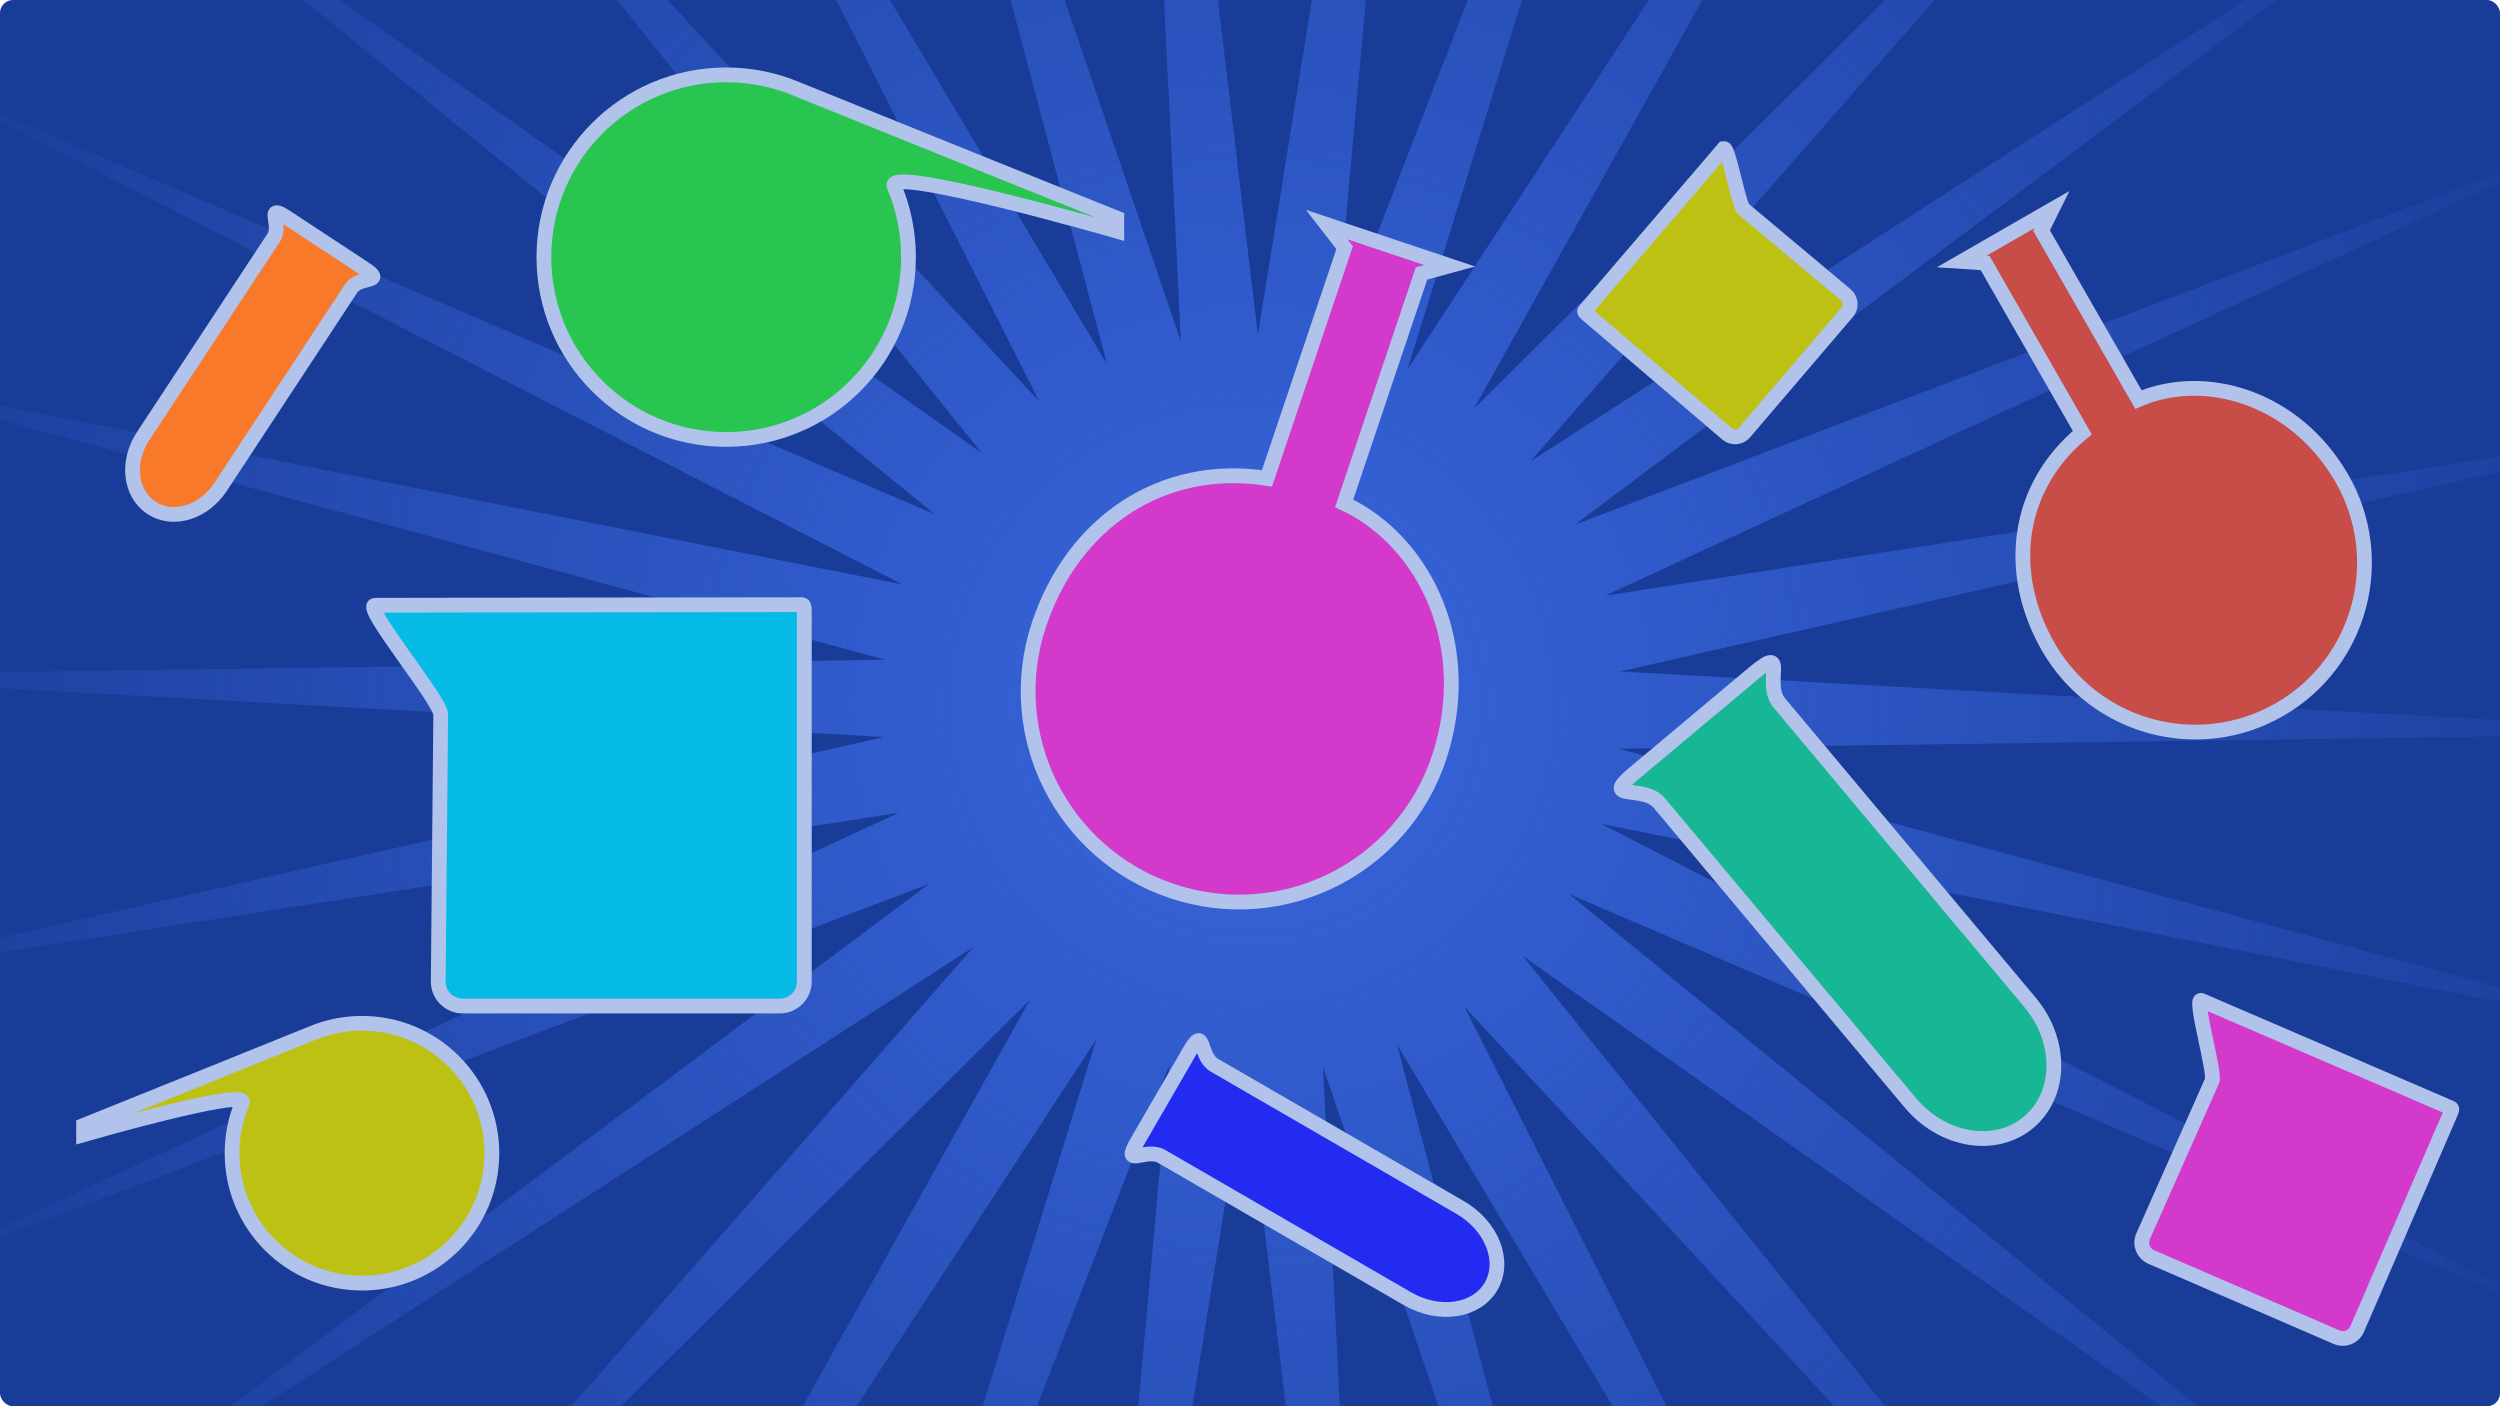 <?xml version="1.0" encoding="UTF-8" standalone="no"?>
<!-- Created with Inkscape (http://www.inkscape.org/) -->

<svg
   width="1920"
   height="1080"
   viewBox="0 0 508 285.75"
   version="1.1"
   id="svg133007"
   inkscape:version="1.1.2 (0a00cf5339, 2022-02-04)"
   sodipodi:docname="main_menu_background2.svg"
   xmlns:inkscape="http://www.inkscape.org/namespaces/inkscape"
   xmlns:sodipodi="http://sodipodi.sourceforge.net/DTD/sodipodi-0.dtd"
   xmlns:xlink="http://www.w3.org/1999/xlink"
   xmlns="http://www.w3.org/2000/svg"
   xmlns:svg="http://www.w3.org/2000/svg">
  <sodipodi:namedview
     id="namedview133009"
     pagecolor="#505050"
     bordercolor="#ffffff"
     borderopacity="1"
     inkscape:pageshadow="0"
     inkscape:pageopacity="0"
     inkscape:pagecheckerboard="1"
     inkscape:document-units="mm"
     showgrid="false"
     units="px"
     inkscape:snap-page="false"
     inkscape:snap-object-midpoints="true"
     inkscape:snap-center="true"
     inkscape:snap-grids="true"
     inkscape:snap-bbox="true"
     inkscape:bbox-nodes="true"
     inkscape:bbox-paths="true"
     inkscape:snap-midpoints="true"
     inkscape:object-paths="true"
     inkscape:snap-intersection-paths="true"
     inkscape:snap-smooth-nodes="true"
     inkscape:zoom="0.37014941"
     inkscape:cx="718.62873"
     inkscape:cy="578.14492"
     inkscape:window-width="1920"
     inkscape:window-height="1011"
     inkscape:window-x="0"
     inkscape:window-y="0"
     inkscape:window-maximized="1"
     inkscape:current-layer="layer1"
     inkscape:snap-to-guides="true">
    <inkscape:grid
       type="xygrid"
       id="grid136528" />
  </sodipodi:namedview>
  <defs
     id="defs133004">
    <linearGradient
       inkscape:collect="always"
       id="linearGradient3990">
      <stop
         style="stop-color:#3966de;stop-opacity:1;"
         offset="0"
         id="stop3986" />
      <stop
         style="stop-color:#3966de;stop-opacity:0;"
         offset="1"
         id="stop3988" />
    </linearGradient>
    <radialGradient
       inkscape:collect="always"
       xlink:href="#linearGradient3990"
       id="radialGradient3992"
       cx="960"
       cy="540"
       fx="960"
       fy="540"
       r="1137.896"
       gradientTransform="matrix(1,0,0,0.997,0,1.857)"
       gradientUnits="userSpaceOnUse" />
  </defs>
  <g
     inkscape:label="Слой 1"
     inkscape:groupmode="layer"
     id="layer1">
    <rect
       style="fill:#193c98;fill-opacity:1;fill-rule:evenodd;stroke:none;stroke-width:3;stroke-linecap:square"
       id="rect133107"
       width="508"
       height="285.75"
       x="0"
       y="0"
       rx="2.646"
       ry="2.646" />
    <path
       sodipodi:type="star"
       style="fill:url(#radialGradient3992);fill-opacity:1;fill-rule:evenodd;stroke:none;stroke-width:11.339;stroke-linecap:square"
       id="path3076"
       inkscape:flatsided="false"
       sodipodi:sides="30"
       sodipodi:cx="960"
       sodipodi:cy="540"
       sodipodi:r1="1138.1127"
       sodipodi:r2="283.27543"
       sodipodi:arg1="-0.39936758"
       sodipodi:arg2="-0.29821634"
       inkscape:rounded="0"
       inkscape:randomized="0"
       d="m 2008.551,97.461 -777.779,359.308 846.875,-131.632 -835.487,189.747 855.736,47.32 -856.68,11.893 827.198,224.204 -840.432,-166.481 762.507,391.288 -787.454,-337.578 664.491,541.272 -700.059,-493.922 537.434,667.599 -582.069,-628.68 386.888,764.749 -438.64,-735.96 219.433,828.476 -276.04,-811.076 42.388,855.995 L 955.484,823.239 818.974,1669.341 896.694,816.111 587.253,1615.342 840.671,796.915 371.822,1514.344 789.862,766.491 182.098,1370.764 746.49,726.168 26.371,1190.874 712.449,677.709 -88.551,982.539 689.228,623.231 -157.647,754.862 677.84,565.115 -177.896,517.795 678.784,505.902 -148.414,281.699 692.019,448.179 -70.488,56.891 716.965,394.469 52.474,-146.803 752.534,347.12 215.1,-320.479 797.17,308.2 410.282,-456.549 848.922,279.411 629.489,-549.065 905.529,262.011 l -42.388,-855.995 101.375,850.744 136.51,-846.102 -77.72,853.23 309.441,-799.231 -253.418,818.427 468.848,-717.429 -418.04,747.853 607.765,-604.273 -564.393,644.596 720.119,-464.706 -686.078,513.166 z"
       transform="scale(0.265)"
       inkscape:transform-center-x="3.2e-06"
       inkscape:transform-center-y="-1.8e-06" />
    <path
       id="rect135212"
       style="fill:#05bbe5;fill-opacity:1;fill-rule:evenodd;stroke:#b1c2eb;stroke-width:3;stroke-linecap:square;stroke-miterlimit:4;stroke-dasharray:none;stroke-opacity:1"
       d="m 76.221,122.992 c 0,0 60.429,-0.12 85.478,-0.12 1.582,0 1.741,-0.352 1.741,1.535 v 75.021 c 0,2.77 -2.23,5 -5,5 H 94.051 c -2.77,0 -5.026,-2.23 -5,-5 l 0.502,-54.264 c 0.026,-2.77 -16.102,-22.168 -13.332,-22.173 z"
       sodipodi:nodetypes="sssssssss" />
    <path
       id="path137050"
       style="fill:#c84d49;fill-opacity:1;fill-rule:evenodd;stroke:#b1c2eb;stroke-width:3;stroke-linecap:square;stroke-opacity:1;stroke-miterlimit:4;stroke-dasharray:none"
       d="m 434.527,81.189 c 13.546,-5.828 31.87,-0.447 41.345,16.018 9.474,16.465 3.808,37.493 -12.657,46.967 -16.465,9.474 -37.493,3.808 -46.967,-12.657 -8.8,-15.293 -6.407,-32.633 6.874,-43.606 l -19.744,-34.461 -4.76,-0.314 18.346,-10.557 -2.12,4.273 z"
       sodipodi:nodetypes="cssscccccc" />
    <path
       id="path142469"
       style="fill:#17b695;fill-opacity:1;fill-rule:evenodd;stroke:#b1c2eb;stroke-width:3;stroke-linecap:square;stroke-miterlimit:4;stroke-dasharray:none;stroke-opacity:1"
       d="m 344.264,146.909 v 0 l 10e-6,-1e-5 c 3.372,-2.823 9.129,-7.643 12.172,-10.191 7.1,-5.945 1.802,2.152 5.095,6.086 l 50.954,60.861 c 6.587,7.867 6.461,18.746 -0.283,24.392 l -10e-6,1e-5 c -6.743,5.646 -17.475,3.857 -24.062,-4.01 l -50.954,-60.861 c -3.293,-3.934 -12.196,-0.141 -5.095,-6.086 3.043,-2.548 8.8,-7.368 12.172,-10.191 z"
       sodipodi:nodetypes="sccsssssssss" />
    <path
       id="path156020"
       style="fill:#bdc114;fill-opacity:1;fill-rule:evenodd;stroke:#b1c2eb;stroke-width:3;stroke-linecap:square;stroke-miterlimit:4;stroke-dasharray:none;stroke-opacity:1"
       d="m 350.213,30.25 c 0,0 -19.652,22.914 -27.779,32.428 -0.513,0.601 -0.699,0.547 0.018,1.159 l 28.495,24.341 c 1.052,0.899 2.623,0.775 3.521,-0.277 L 375.359,63.445 c 0.899,-1.052 0.784,-2.632 -0.277,-3.521 L 354.309,42.508 c -1.06,-0.889 -3.196,-13.308 -4.096,-12.258 z"
       sodipodi:nodetypes="sssssssss" />
    <path
       id="path156199"
       style="fill:#f9792b;fill-opacity:1;fill-rule:evenodd;stroke:#b1c2eb;stroke-width:3;stroke-linecap:square;stroke-miterlimit:4;stroke-dasharray:none;stroke-opacity:1"
       d="m 66.154,49.395 v 0 l 5e-6,3e-6 c 2.178,1.433 5.897,3.88 7.862,5.173 4.586,3.017 -0.939,1.427 -2.655,4.035 l -26.545,40.346 c -3.431,5.215 -9.7,7.107 -14.056,4.241 h -5e-6 c -4.356,-2.866 -5.1,-9.371 -1.668,-14.587 L 55.638,48.256 c 1.716,-2.608 -1.932,-7.052 2.655,-4.035 1.966,1.293 5.684,3.74 7.862,5.173 z"
       sodipodi:nodetypes="sccsssssssss" />
    <path
       id="path156201"
       style="fill:#d33acc;fill-opacity:1;fill-rule:evenodd;stroke:#b1c2eb;stroke-width:3;stroke-linecap:square;stroke-miterlimit:4;stroke-dasharray:none;stroke-opacity:1"
       d="m 273.134,102.282 c 16.628,7.801 26.763,29.32 19.257,51.757 -7.506,22.437 -31.78,34.542 -54.217,27.036 -22.437,-7.506 -34.542,-31.78 -27.036,-54.217 6.972,-20.84 25.104,-32.946 46.305,-29.645 l 15.782,-46.881 -3.642,-4.693 25.001,8.364 -5.733,1.557 z"
       sodipodi:nodetypes="cssscccccc" />
    <path
       id="path156203"
       style="fill:#28c551;fill-opacity:1;fill-rule:evenodd;stroke:#b1c2eb;stroke-width:3;stroke-linecap:square;stroke-miterlimit:4;stroke-dasharray:none;stroke-opacity:1"
       d="m 184.602,52.253 c 0,20.458 -16.584,37.042 -37.042,37.042 -20.458,0 -37.042,-16.584 -37.042,-37.042 0,-20.458 16.584,-37.042 37.042,-37.042 5.114,0 9.987,1.037 14.418,2.911 2.216,0.937 64.957,26.193 64.957,26.193 v 2.646 c 0,0 -47.119,-13.558 -45.244,-9.127 1.874,4.432 2.911,9.304 2.911,14.418 z"
       sodipodi:nodetypes="sssssccss" />
    <path
       id="path156205"
       style="fill:#bdc114;fill-opacity:1;fill-rule:evenodd;stroke:#b1c2eb;stroke-width:3;stroke-linecap:square;stroke-miterlimit:4;stroke-dasharray:none;stroke-opacity:1"
       d="m 47.155,234.335 c 0,14.578 11.818,26.396 26.396,26.396 14.578,0 26.396,-11.818 26.396,-26.396 0,-14.578 -11.818,-26.396 -26.396,-26.396 -3.645,0 -7.117,0.739 -10.275,2.074 -1.579,0.668 -46.289,18.666 -46.289,18.666 v 1.885 c 0,0 33.577,-9.662 32.242,-6.504 -1.336,3.158 -2.074,6.63 -2.074,10.275 z"
       sodipodi:nodetypes="sssssccss" />
    <path
       id="path156207"
       style="fill:#242bf1;fill-opacity:1;fill-rule:evenodd;stroke:#b1c2eb;stroke-width:3;stroke-linecap:square;stroke-miterlimit:4;stroke-dasharray:none;stroke-opacity:1"
       d="m 236.402,222.825 v 0 0 c 1.485,-2.566 4.021,-6.947 5.362,-9.263 3.128,-5.403 1.766,1.022 4.995,2.891 l 49.946,28.91 c 6.456,3.737 9.263,10.877 6.292,16.008 v 0 c -2.97,5.131 -10.559,6.254 -17.016,2.517 l -49.946,-28.91 c -3.228,-1.869 -8.122,2.512 -4.995,-2.891 1.34,-2.316 3.876,-6.697 5.362,-9.263 z"
       sodipodi:nodetypes="sccsssssssss" />
    <path
       id="path156209"
       style="fill:#d33acc;fill-opacity:1;fill-rule:evenodd;stroke:#b1c2eb;stroke-width:3;stroke-linecap:square;stroke-miterlimit:4;stroke-dasharray:none;stroke-opacity:1"
       d="m 447.303,203.282 c 0,0 35.375,15.219 50.026,21.556 0.925,0.4 1.107,0.234 0.63,1.338 l -18.98,43.879 c -0.701,1.62 -2.569,2.36 -4.189,1.659 l -37.661,-16.29 c -1.62,-0.701 -2.375,-2.576 -1.659,-4.189 l 14.022,-31.612 c 0.716,-1.614 -3.809,-17.04 -2.188,-16.341 z"
       sodipodi:nodetypes="sssssssss" />
  </g>
</svg>
